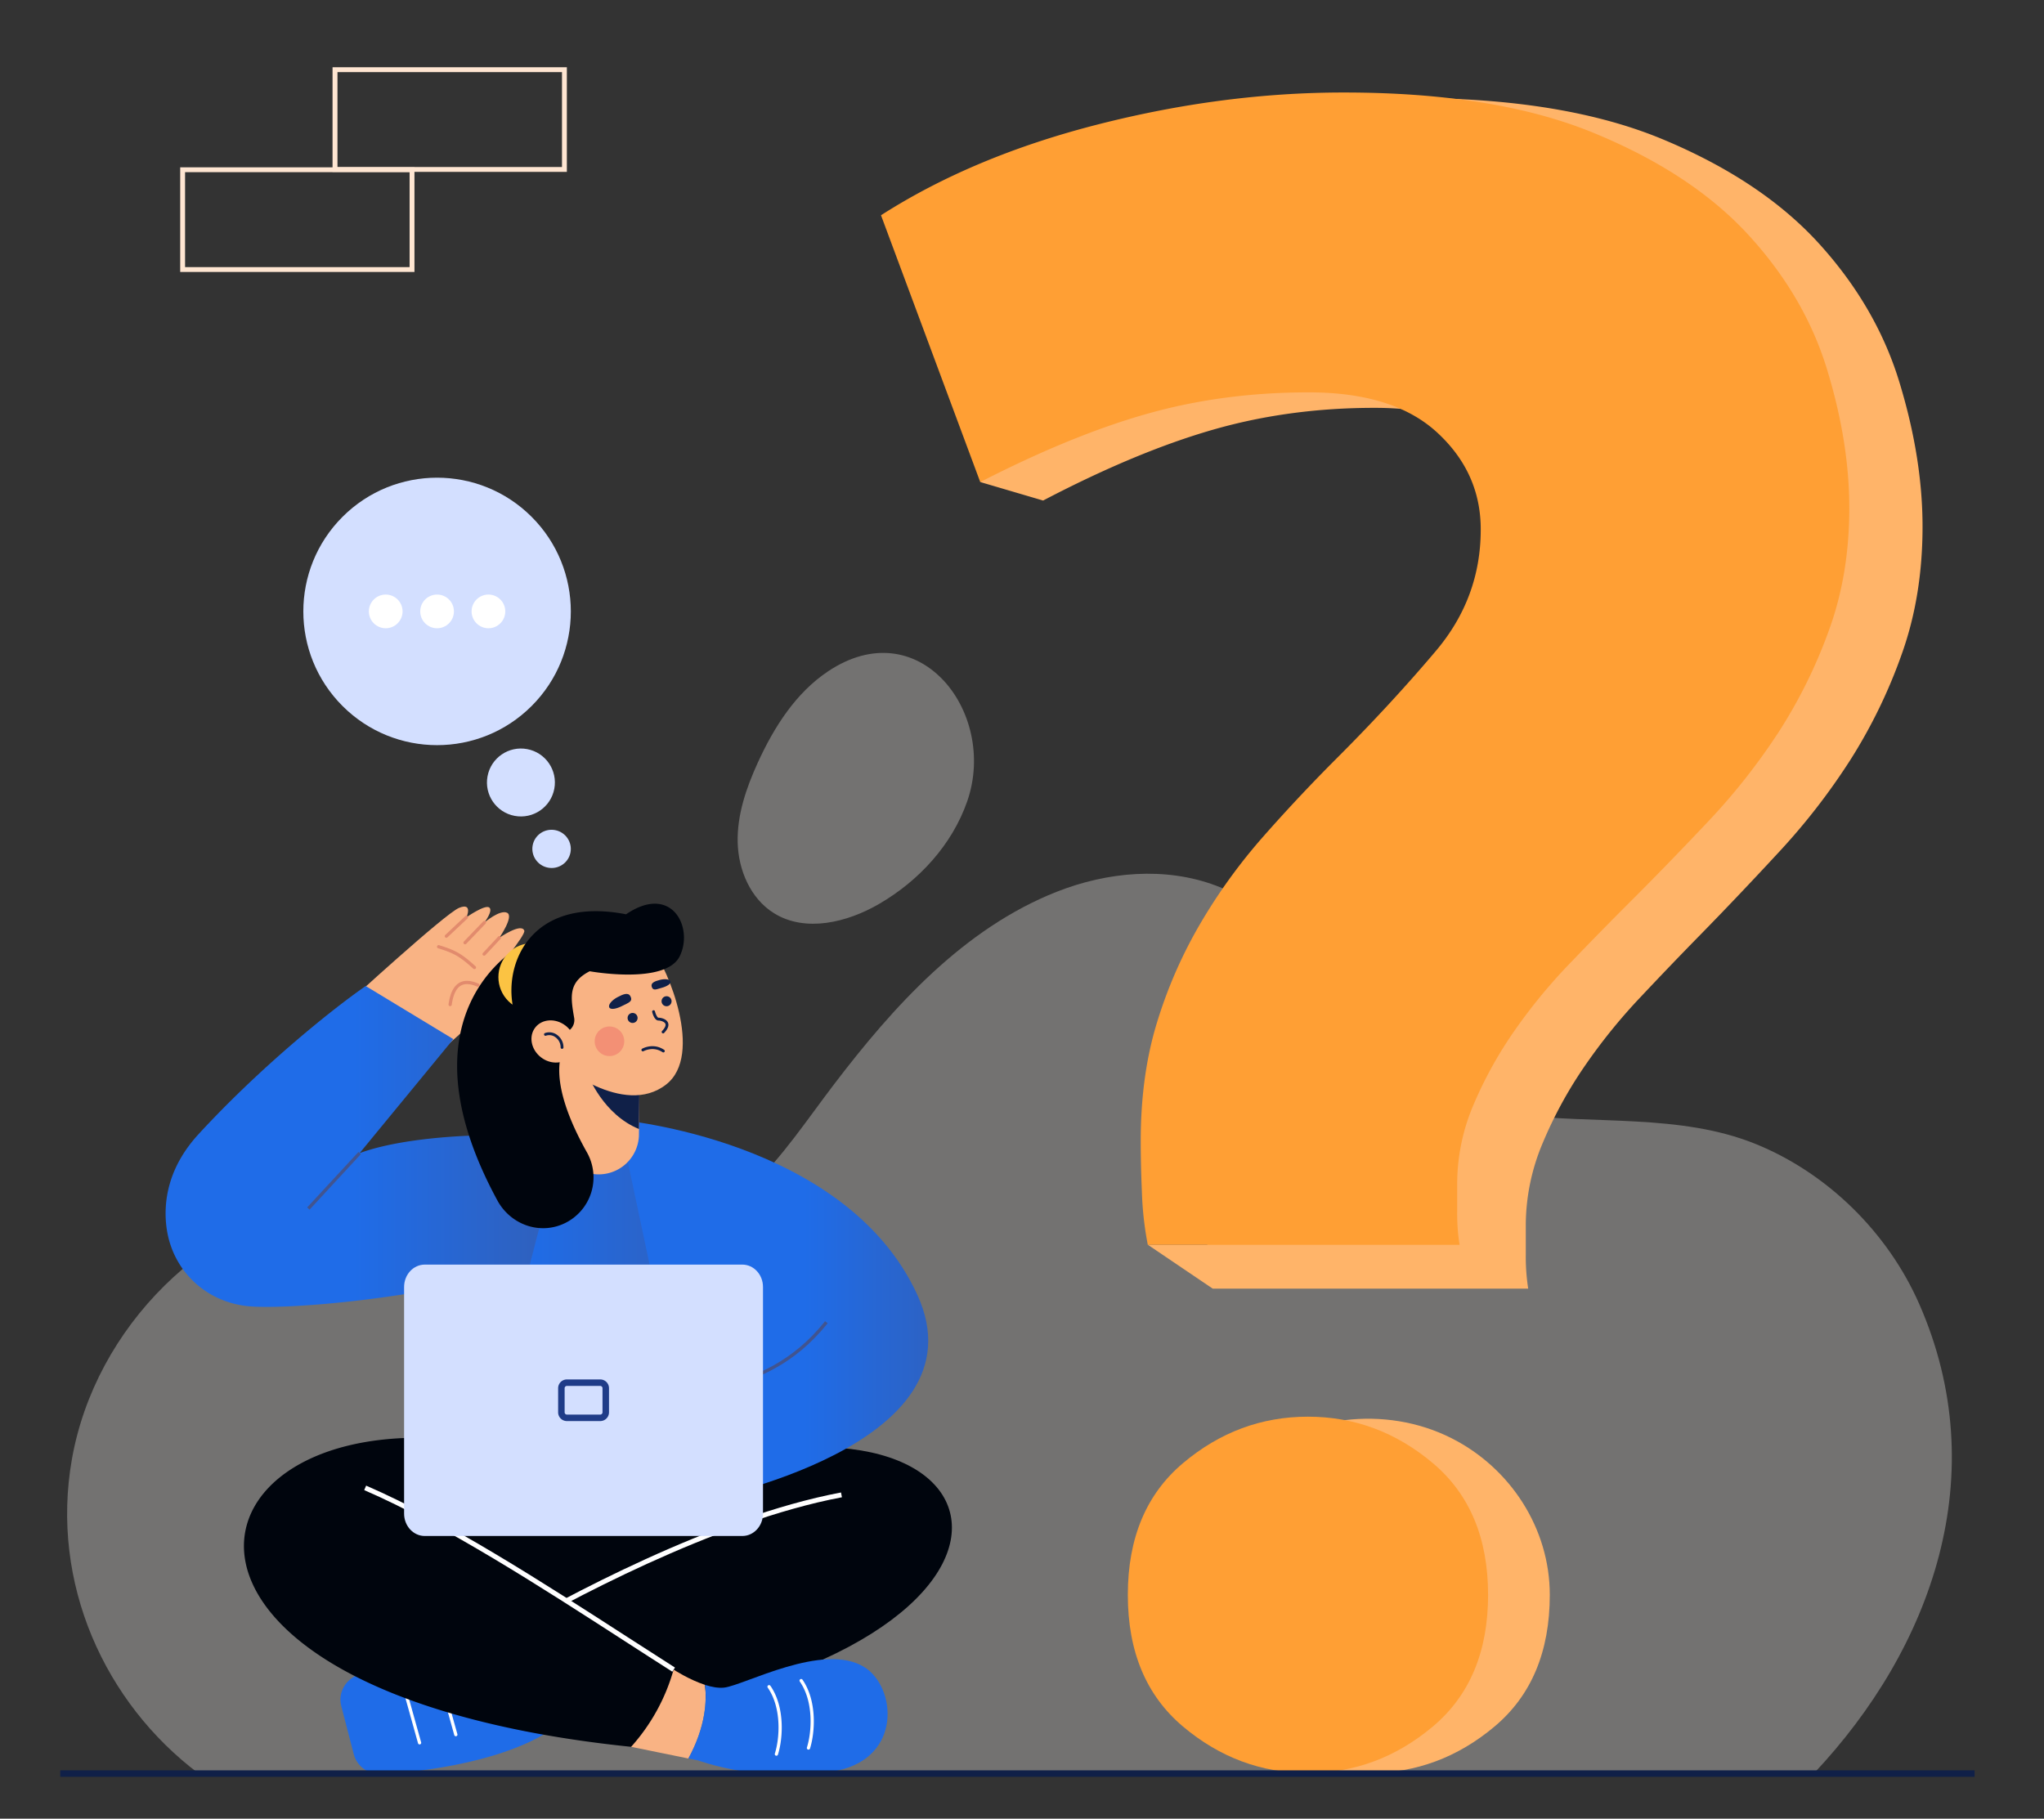 <svg id="OBJECTS" xmlns="http://www.w3.org/2000/svg" xmlns:xlink="http://www.w3.org/1999/xlink" viewBox="0 0 1573.5 1400.15"><rect x="0" y="0" width="1573.5" height="1400.15" fill="#333333" stroke="none"/><defs><style>.cls-1{fill:#e5e2df;opacity:0.36;}.cls-2{fill:#ffe6d2;}.cls-3{fill:#ffb469;}.cls-4{fill:#ff9f34;}.cls-5{fill:#d3dfff;}.cls-6{fill:#fff;}.cls-7{fill:#1f6ce8;}.cls-8{fill:#00050d;}.cls-9{fill:#f9b384;}.cls-10{fill:#e28b6d;}.cls-11{fill:url(#linear-gradient);}.cls-12{fill:url(#linear-gradient-2);}.cls-13{fill:url(#linear-gradient-3);}.cls-14{fill:#102048;}.cls-15{fill:#fbc343;}.cls-16{fill:#eb5d60;opacity:0.4;}.cls-17{fill:#41548f;}.cls-18{fill:#1f3c88;}</style><linearGradient id="linear-gradient" x1="404.91" y1="1015.67" x2="679.1" y2="1015.67" gradientUnits="userSpaceOnUse"><stop offset="0" stop-color="#1f6ce8"/><stop offset="1" stop-color="#41548f"/></linearGradient><linearGradient id="linear-gradient-2" x1="619.53" y1="1008.79" x2="857.65" y2="1008.79" xlink:href="#linear-gradient"/><linearGradient id="linear-gradient-3" x1="271.94" y1="882.59" x2="576.82" y2="882.59" xlink:href="#linear-gradient"/></defs><path class="cls-1" d="M1477.39,1003.77C1453.28,949,1407,903.2,1351.4,880.68,1293.48,857.23,1227,865.77,1166,857.91c-53-6.82-91.21-30.47-122.84-72.52-30.31-40.29-57.49-84.91-107.05-103.55-39.16-14.73-83.68-10.65-122.59,4.7-71.72,28.28-125.89,88.4-171.5,148.3-41.65,54.68-75.63,114.57-152.66,116.52s-150.48-42-228.1-30.37c-102.58,15.4-188,100.8-205.92,202.47-16.77,95.28,25.33,187.69,97.66,242H1396.21C1487.35,1268.77,1535.17,1135.2,1477.39,1003.77Z"/><path class="cls-1" d="M725.07,522.53c21.78,22.26,31.54,59.75,19.53,94.32-11.62,33.47-37.11,61.19-67.73,79-24.64,14.34-56.78,22.25-81,7.24-18.11-11.23-27.5-33.24-28-54.54s6.64-42,15.5-61.43c12.47-27.31,29.27-53.8,54.28-70.41C672.1,493.83,704.14,501.14,725.07,522.53Z"/><path class="cls-2" d="M436.38,132.33H256V51.77H436.38Zm-176.59-3.75H432.63V55.52H259.79Z"/><path class="cls-2" d="M319.06,209.38H138.72V128.81H319.06Zm-176.59-3.75H315.31V132.56H142.47Z"/><path class="cls-3" d="M1462.48,295.22Q1445,237,1400.86,188.15t-120.54-80.77q-76.35-31.92-194-31.92-93.87,0-191.32,25.31T725.71,173.11l62.27,171-33.37,27L803,385.36q71.68-37.51,130.6-54.49T1058.7,314q66.21,0,100.24,31.91c22.7,21.35,34,47,34,77q0,54.48-34.91,96.74t-77.31,85.48q-29.37,30-57,61.94A444.74,444.74,0,0,0,975,735.73a373,373,0,0,0-34,78.88q-12.93,42.28-12.88,94.84c0,11.32.24,24.77.9,40.42.11,2.89.26,5.7.44,8.48H883.67l49.94,33.77h242.82a161,161,0,0,1-1.86-26.29V943.27a162.94,162.94,0,0,1,12.88-62.92,325.32,325.32,0,0,1,32.21-59.19,437.32,437.32,0,0,1,43.24-53.51q23.89-25.41,46-47.94,29.37-30,60.65-63.84a501,501,0,0,0,55.21-71.36,401,401,0,0,0,39.53-81.75Q1479.91,458.65,1480,406T1462.48,295.22Z"/><path class="cls-4" d="M1007.3,302.07q-65.52,0-123.63,16.33T754.61,371.13l-76.4-205.41q70.92-45.45,167.29-70t189.08-24.5q116.28,0,191.73,30.9t119.13,78.17q43.59,47.31,60.89,103.62t17.28,107.23q0,51-15.5,93.62a384.66,384.66,0,0,1-39.06,79.12,486.46,486.46,0,0,1-54.56,69.06q-30.88,32.76-60,61.79-21.84,21.82-45.45,46.39a424.15,424.15,0,0,0-42.72,51.78,312.35,312.35,0,0,0-31.84,57.29,155.06,155.06,0,0,0-12.72,60.89v21.84a153.29,153.29,0,0,0,1.83,25.44h-240a254.79,254.79,0,0,1-4.55-40.89c-.65-15.15-.89-28.17-.89-39.11q0-50.86,12.72-91.79a356.82,356.82,0,0,1,33.62-76.34,430.38,430.38,0,0,1,48.17-66.4q27.24-30.89,56.33-60,41.82-41.8,76.4-82.73t34.5-93.62q0-43.66-33.61-74.56T1007.3,302.07Z"/><path class="cls-3" d="M1193.05,1227.82q0,65.67-42.52,101.39T1054.38,1365q-53.72,0-96.19-35.77t-42.47-101.39q0-65.6,42.47-101.39c43.63-36.82,108.18-45,159.26-19.18C1162.78,1130.18,1193.05,1176.75,1193.05,1227.82Z"/><path class="cls-4" d="M1145.55,1227.82q0,65.67-42.52,101.39T1006.88,1365q-53.71,0-96.19-35.77t-42.47-101.39q0-65.6,42.47-101.39t96.19-35.77q53.66,0,96.15,35.77T1145.55,1227.82Z"/><circle class="cls-5" cx="401" cy="602.38" r="26.15" transform="translate(-264.95 885.54) rotate(-79.38)"/><ellipse class="cls-5" cx="424.63" cy="653.59" rx="14.71" ry="14.81" transform="translate(-295.99 950.57) rotate(-79.39)"/><circle class="cls-5" cx="336.47" cy="470.72" r="102.96" transform="translate(-234.3 375.79) rotate(-45)"/><circle class="cls-6" cx="296.93" cy="470.71" r="12.97"/><circle class="cls-6" cx="336.47" cy="470.71" r="12.97"/><circle class="cls-6" cx="376" cy="470.71" r="12.97"/><path class="cls-7" d="M262.71,1313.44l9.62,37.08c2.51,9.67,11.86,16.21,22.21,15.51,31.54-2.15,97.08-9.87,134.69-37.6L418.54,1275c-51.72-2.92-100.08,0-142,14.06C266.09,1292.57,260,1303.08,262.71,1313.44Z"/><path class="cls-6" d="M323,1343a1.24,1.24,0,0,1-1.2-.92l-12.92-46.25a1.25,1.25,0,0,1,2.41-.67l12.91,46.25a1.24,1.24,0,0,1-.86,1.54A1.4,1.4,0,0,1,323,1343Z"/><path class="cls-6" d="M350.91,1336.71a1.26,1.26,0,0,1-1.21-.92l-12.91-46.25a1.25,1.25,0,1,1,2.4-.67l12.92,46.25a1.24,1.24,0,0,1-.87,1.54A1.26,1.26,0,0,1,350.91,1336.71Z"/><polygon class="cls-8" points="383.33 1112.96 263.13 1148.63 352.39 1270.95 480.55 1281.14 657.32 1206.39 590.15 1105.31 383.33 1112.96"/><path class="cls-8" d="M531.52,1130c264-78.15,306.4,155.15-105.47,197.62-14.55-16.37-31.55-44.77-38.3-68.52l217.5-100.51Z"/><path class="cls-9" d="M542.73,1297.15c-12.34-4-24.17-11.76-24.17-11.76l-42.43,13.3,9.72,46.15,44.08,9C543.35,1329.24,544.14,1309.08,542.73,1297.15Z"/><path class="cls-6" d="M388.69,1260.68l-1.88-3.25c45.37-26.37,161.6-89.72,260.62-108.4l.7,3.68C549.67,1171.29,433.9,1234.4,388.69,1260.68Z"/><path class="cls-8" d="M383.33,1113C137.62,1066.24,74,1302.37,485.85,1344.84a149.58,149.58,0,0,0,32.71-59.45c-63.27-42.34-134-82.57-211.54-120.9Z"/><path class="cls-6" d="M517.55,1287c-11.69-7.44-23.87-15.31-36.76-23.63-64.73-41.79-138.09-89.16-200.42-116.17l1.49-3.44c62.61,27.13,136.11,74.59,201,116.46,12.89,8.32,25.07,16.18,36.74,23.61Z"/><path class="cls-7" d="M665.28,1283.4c-31.49-19.44-92.51,14.16-107.83,15.86-4.47.5-9.64-.48-14.72-2.11,1.41,11.93.62,32.09-12.8,56.65l7.48,1.52s51.75,19,106.65,7.93C694.74,1353.06,690,1298.69,665.28,1283.4Z"/><path class="cls-6" d="M622.37,1347a1.21,1.21,0,0,1-.38-.06,1.25,1.25,0,0,1-.82-1.57c3.74-11.84,5.37-35.14-5.46-50.78a1.25,1.25,0,0,1,2.06-1.43c11.34,16.39,9.67,40.65,5.79,53A1.25,1.25,0,0,1,622.37,1347Z"/><path class="cls-6" d="M597.68,1351.71a1.25,1.25,0,0,1-1.19-1.63c3.74-11.84,5.37-35.14-5.47-50.79a1.25,1.25,0,0,1,2.06-1.42c11.34,16.39,9.68,40.65,5.79,53A1.25,1.25,0,0,1,597.68,1351.71Z"/><path class="cls-9" d="M339.86,808.49s61.88-52.62,59.59-62.62c-1.64-7.14-19.17,3.34-19.17,3.34S404.86,720,403.61,716.5c-2.23-6.33-19.23,5.47-19.23,5.47s11.49-16.54,6-19.24-17.48,7.5-17.48,7.5,7-9.18,3.71-11.59-17.47,7.5-17.47,7.5,5.09-11.59-5.72-7.2-86.63,74-86.63,74Z"/><path class="cls-10" d="M365.18,746.08a1.3,1.3,0,0,1-.85-.32c-10.62-9.71-15.3-12.06-27-15.67a1.25,1.25,0,1,1,.73-2.39c12.15,3.74,17,6.17,28,16.21a1.25,1.25,0,0,1,.08,1.77A1.24,1.24,0,0,1,365.18,746.08Z"/><path class="cls-10" d="M346.53,774.62h-.17a1.25,1.25,0,0,1-1.07-1.41c1.22-8.7,4-14.14,8.38-16.62,3.77-2.13,8.69-1.91,14.61.65a1.25,1.25,0,1,1-1,2.29c-5.17-2.23-9.33-2.48-12.4-.76-3.64,2-6,7-7.12,14.79A1.25,1.25,0,0,1,346.53,774.62Z"/><path class="cls-10" d="M343.61,722a1.25,1.25,0,0,1-.85-2.16l15.53-14.63A1.25,1.25,0,0,1,360,707l-15.53,14.64A1.23,1.23,0,0,1,343.61,722Z"/><path class="cls-10" d="M358,727a1.25,1.25,0,0,1-.9-2.11L372,709.37a1.25,1.25,0,1,1,1.81,1.73l-14.92,15.54A1.25,1.25,0,0,1,358,727Z"/><path class="cls-10" d="M372.68,735.77a1.25,1.25,0,0,1-.92-2.1l11.7-12.55a1.25,1.25,0,1,1,1.83,1.7l-11.7,12.55A1.21,1.21,0,0,1,372.68,735.77Z"/><path class="cls-11" d="M573.61,1160.45l-226.25,8.75L322.36,963s75.75-71.84,104.89-98.3l49.19-2.52C629.07,931.51,604.08,1018.16,573.61,1160.45Z"/><path class="cls-12" d="M476.44,862.13S651.06,877.06,706.11,996.7c53.87,117.07-167.5,158.75-167.5,158.75Z"/><path class="cls-13" d="M276.84,887.77,349,800l-67.48-40.89c-28.15,19.57-82.58,63.9-128.71,114.1-10.18,11.08-18.13,24-22.14,38.28a82.34,82.34,0,0,0-2.12,35.93h0c5,30.66,29.12,54.31,61.31,58.08,27.5,3.22,132.5-5,217.5-30l25-96.49C419.52,871.67,324,870.41,276.84,887.77Z"/><path class="cls-9" d="M492.42,816.28l0,3.2-.5,49.73-.07,5.39a31,31,0,0,1-61.93,0l-.6-61.45Z"/><path class="cls-14" d="M492.39,819.48l-.5,49.73c-27.64-11.25-39-41.18-39-41.18Z"/><path class="cls-9" d="M503.33,732.69c9.9,11.89,38.82,79.24,9.51,102.22-33,25.86-83.2-16.64-83.2-16.64l-6.74-78.44,43.58-11.49Z"/><path class="cls-8" d="M400.7,728.37S304,778.79,382.85,924.12c10.12,18.67,32.55,26.82,51.73,17.71h0a39.2,39.2,0,0,0,17.19-54.76c-12.89-22.9-25.33-52.4-20-74.34Z"/><circle class="cls-15" cx="409.83" cy="752.24" r="26.15" transform="translate(-411.88 510.12) rotate(-45)"/><path class="cls-8" d="M442,783.66c-2.82-16.32-4.54-27.5,11.95-35.91,0,0,58.1,10.57,69.2-11.36s-5.81-56.52-41.21-32.49c-90.59-17.69-102.74,67.09-75.27,95.36l27.11-4.17A9.86,9.86,0,0,0,442,783.66Z"/><circle class="cls-14" cx="486.98" cy="783.7" r="3.86"/><circle class="cls-14" cx="513.13" cy="770.83" r="3.86"/><path class="cls-14" d="M510.46,795.59a1.09,1.09,0,0,1-.79-1.84c1.55-1.63,3.24-3.93,2.53-5.59s-3.87-2.47-5.31-2.47c-3.08,0-4.56-5.48-4.82-6.58a1.09,1.09,0,1,1,2.12-.52c.57,2.32,1.84,4.91,2.7,4.91,1.48,0,6,.7,7.32,3.8.95,2.21-.05,4.89-3,8A1.06,1.06,0,0,1,510.46,795.59Z"/><path class="cls-14" d="M510.66,810.25a1.11,1.11,0,0,1-.61-.18c-7.28-4.91-14.62-.8-14.7-.75a1.1,1.1,0,0,1-1.09-1.9c.35-.2,8.62-4.83,17,.83a1.09,1.09,0,0,1-.61,2Z"/><path class="cls-14" d="M485.29,767c2.2,4.14-1.63,5-6.12,7.35s-9.08,3.26-10.12,1.29,1.73-5.51,6.22-7.89S483.59,763.77,485.29,767Z"/><path class="cls-14" d="M501.66,759.51c1,3.69,3.72,2.07,7.72,1s7.24-3.07,6.78-4.83-4.08-2.33-8.09-1.29S500.91,756.65,501.66,759.51Z"/><circle class="cls-16" cx="469.16" cy="801.73" r="11.39" transform="translate(-419.27 530.46) rotate(-42.69)"/><ellipse class="cls-9" cx="425.9" cy="801.77" rx="15.43" ry="17.53" transform="translate(-469.04 649.11) rotate(-52.34)"/><path class="cls-14" d="M432.68,807.49a1.09,1.09,0,0,1-1.1-1.09,9.58,9.58,0,0,0-4.21-8,7.73,7.73,0,0,0-7.19-1,1.09,1.09,0,0,1-.82-2,9.9,9.9,0,0,1,9.23,1.16,11.77,11.77,0,0,1,5.18,9.81A1.09,1.09,0,0,1,432.68,807.49Z"/><rect class="cls-17" x="228.03" y="907.86" width="58.14" height="2.5" transform="translate(-584.99 480.77) rotate(-47.25)"/><path class="cls-17" d="M554,1070.4l-.73-2.39c28.73-8.75,56.62-19.23,81.89-50.83l2,1.56C611.37,1050.9,583.1,1061.53,554,1070.4Z"/><path class="cls-5" d="M571.45,973.59H327c-8.79,0-15.92,7.71-15.92,17.22v174.51c0,9.51,7.13,17.21,15.92,17.21H571.45c8.79,0,15.91-7.7,15.91-17.21V990.81C587.36,981.3,580.24,973.59,571.45,973.59Z"/><path class="cls-18" d="M462.14,1067a1.76,1.76,0,0,1,1.68,1.82v18.43a1.75,1.75,0,0,1-1.68,1.81h-25.8a1.75,1.75,0,0,1-1.68-1.81v-18.43a1.76,1.76,0,0,1,1.68-1.82h25.8m0-5h-25.8a6.75,6.75,0,0,0-6.68,6.82v18.43a6.75,6.75,0,0,0,6.68,6.81h25.8a6.75,6.75,0,0,0,6.68-6.81v-18.43a6.75,6.75,0,0,0-6.68-6.82Z"/><rect class="cls-14" x="46.38" y="1362.95" width="1473.68" height="5"/></svg>